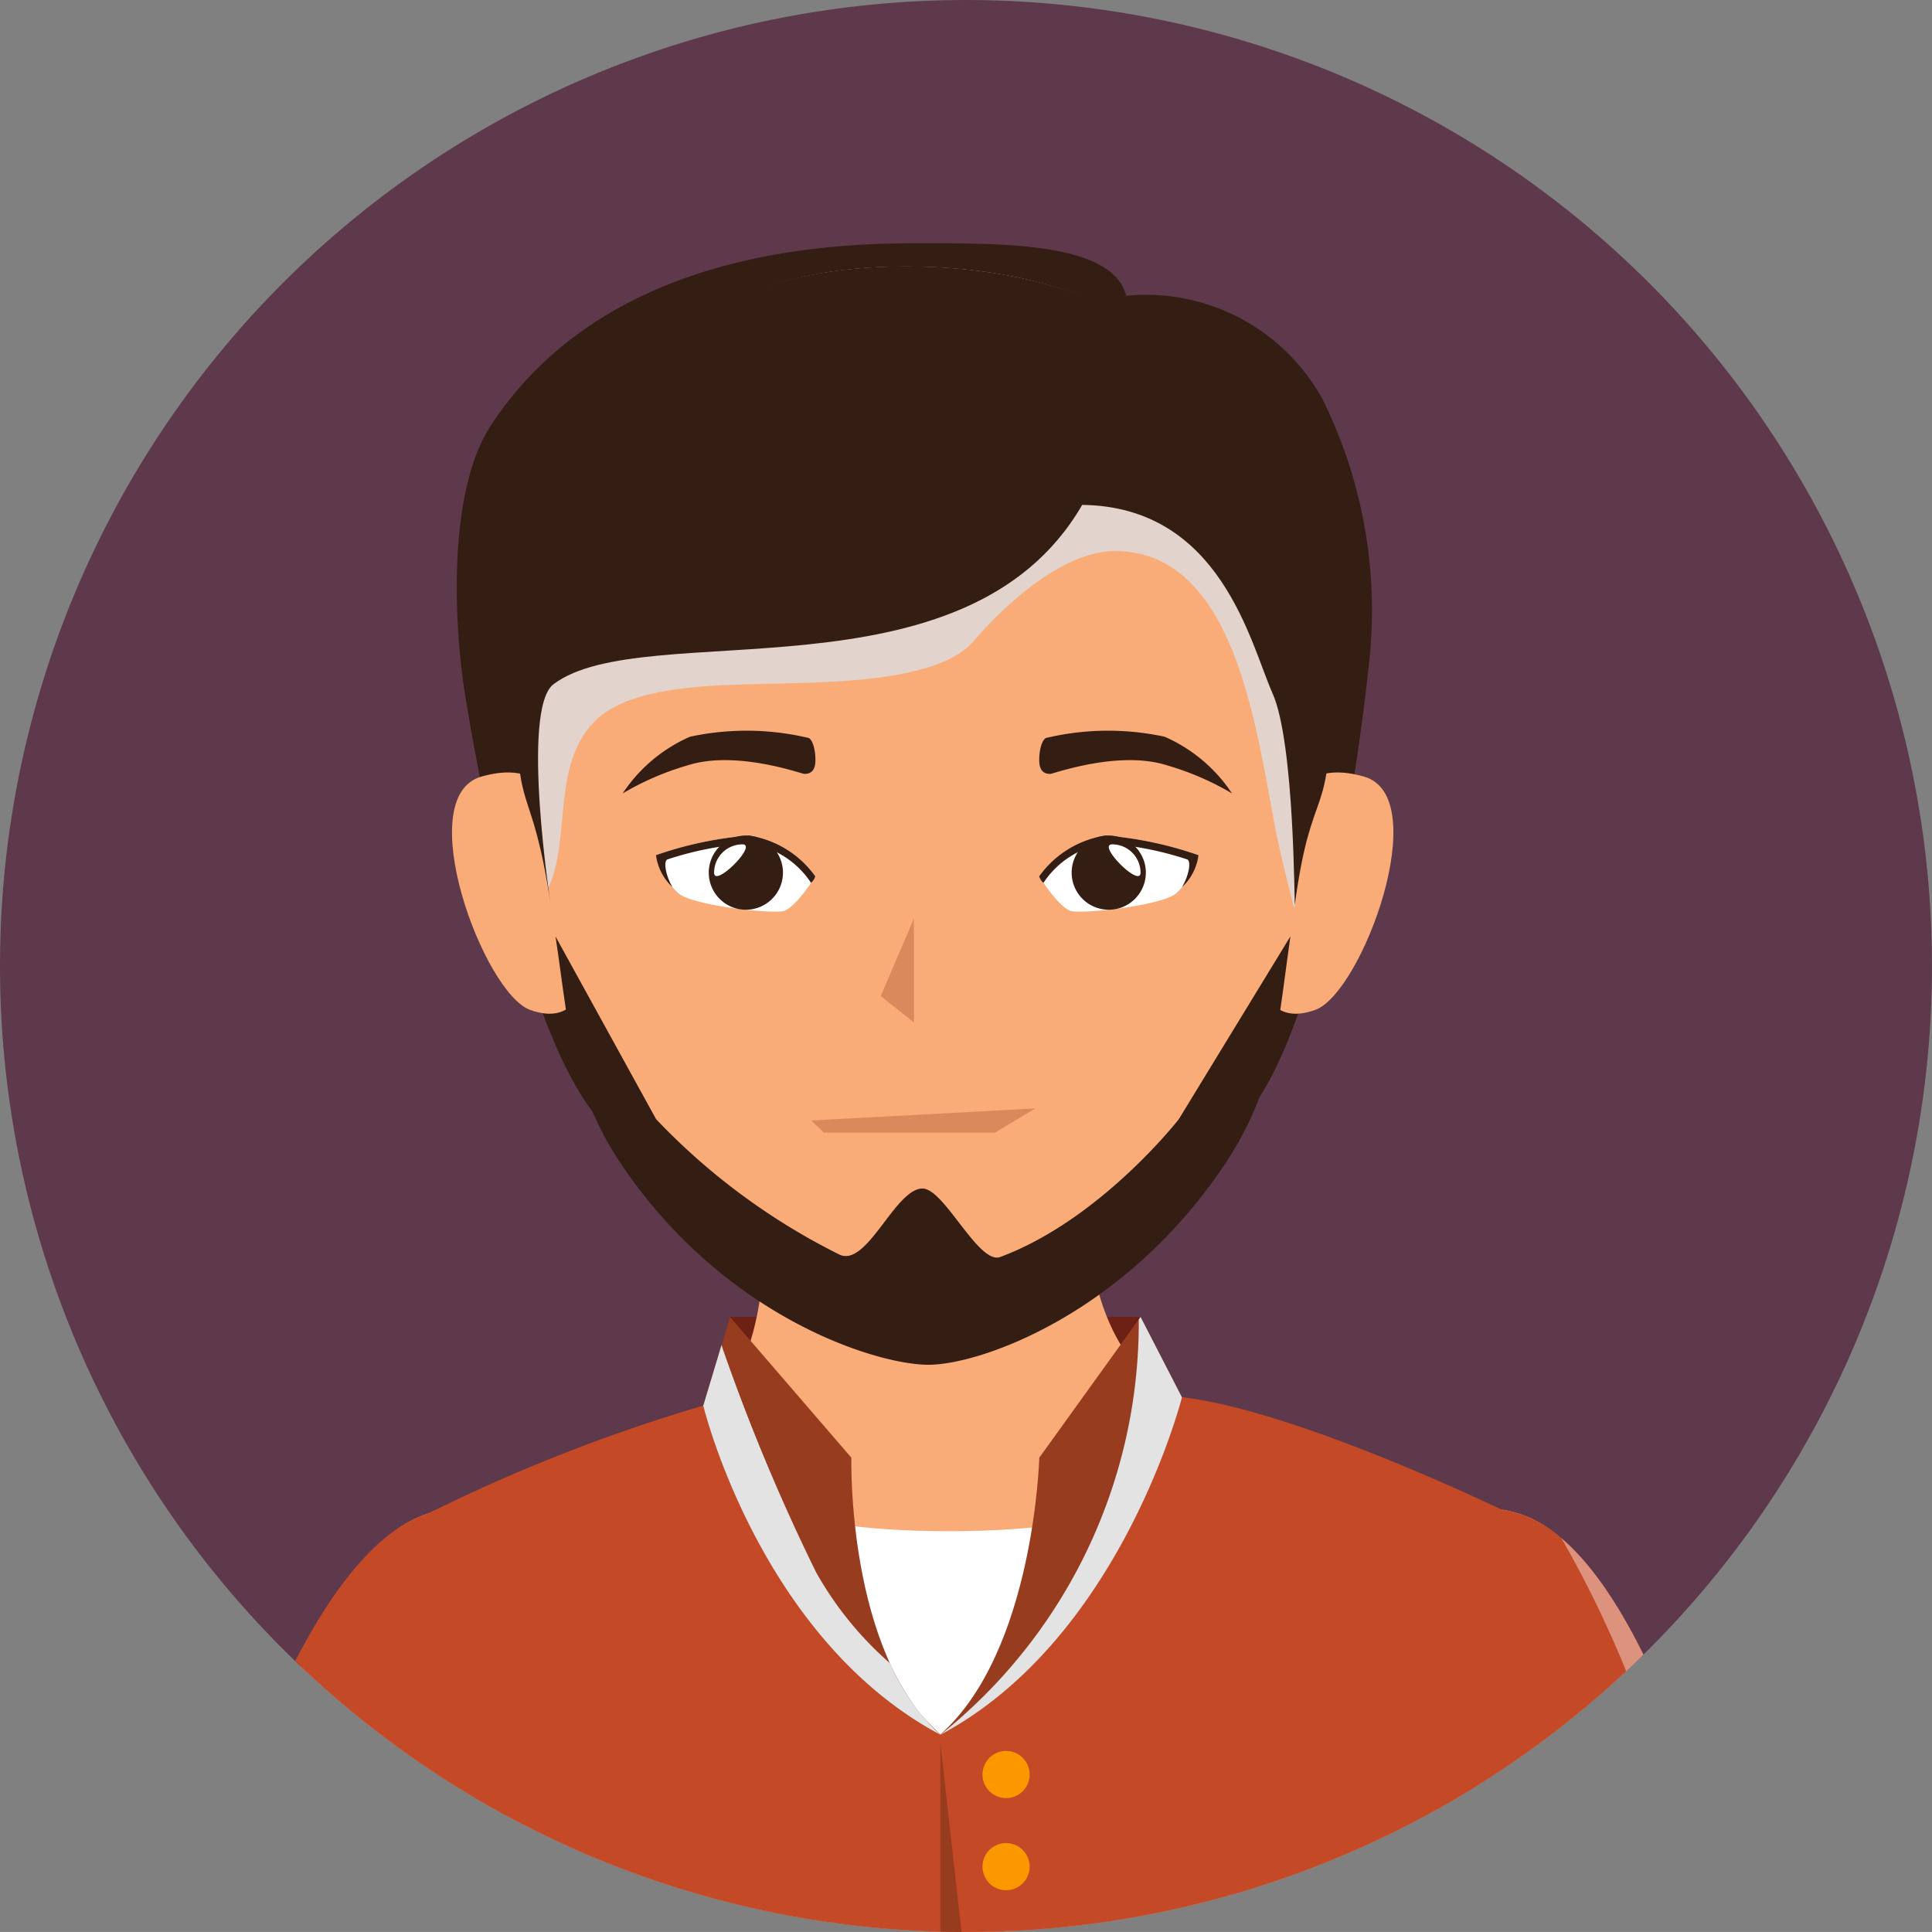 <svg xmlns="http://www.w3.org/2000/svg" xmlns:xlink="http://www.w3.org/1999/xlink" width="75.001" height="75" viewBox="0 0 75.001 75">
  <rect x="0" y="0" width="75.001" height="75" fill="#808080" stroke="none"/>
  <defs>
    <clipPath id="clip-path">
      <path id="Path_743" data-name="Path 743" d="M898.712,1348.592a37.5,37.5,0,1,1,37.5,37.5A37.5,37.5,0,0,1,898.712,1348.592Z" transform="translate(-898.712 -1311.091)" fill="#5d394b"/>
    </clipPath>
  </defs>
  <g id="Group_199" data-name="Group 199" transform="translate(-898.712 -1311.091)">
    <g id="Group_198" data-name="Group 198" transform="translate(898.712 1311.091)">
      <path id="Path_702" data-name="Path 702" d="M898.712,1348.592a37.5,37.5,0,1,1,37.5,37.5A37.5,37.5,0,0,1,898.712,1348.592Z" transform="translate(-898.712 -1311.091)" fill="#5d394b"/>
      <g id="Group_197" data-name="Group 197" transform="translate(0 0)" clip-path="url(#clip-path)">
        <g id="Group_196" data-name="Group 196" transform="translate(6.358 9.445)">
          <path id="Path_703" data-name="Path 703" d="M1025.03,1545.685h15.938l1.6,3.112-18.58.333Z" transform="translate(-1003.049 -1504.006)" fill="#6d2014"/>
          <path id="Path_704" data-name="Path 704" d="M1010.725,1388.287c-4.442,5.317-10.089,7.095-12.305,7.095-2.264,0-8.384-1.559-12.951-7.095-2.586-3.136-4.4-12.124-5.084-16.434-.391-2.476-.708-7.732,1.029-10.37,2.724-4.139,7.826-7.05,16.35-7.05,3.225,0,7.76-.107,8.3,2.036a7.826,7.826,0,0,1,7.639,4.046,18.5,18.5,0,0,1,1.751,10.549C1014.925,1376.033,1013.391,1385.1,1010.725,1388.287Z" transform="translate(-968.704 -1354.432)" fill="#341e13"/>
          <path id="Path_705" data-name="Path 705" d="M983.415,1451.959s.53-4.116-3.04-3.109c-2.748.774.076,8.405,1.885,9.058,1.547.558,1.884-.629,1.884-.629Z" transform="translate(-968.04 -1428.149)" fill="#f9ab78"/>
          <path id="Path_706" data-name="Path 706" d="M1125.1,1451.959s-.528-4.116,3.041-3.109c2.747.774-.075,8.405-1.885,9.058-1.549.558-1.884-.629-1.884-.629Z" transform="translate(-1081.553 -1428.149)" fill="#f9ab78"/>
          <path id="Path_707" data-name="Path 707" d="M1015.035,1583.484l1.99-21.352a95.7,95.7,0,0,0-11.764-4.305,51.1,51.1,0,0,0-18.541,0,91.125,91.125,0,0,0-11.64,4.305s1.474,9.928,2.9,21.352Z" transform="translate(-964.796 -1512.831)" fill="#f9ab78"/>
          <path id="Path_708" data-name="Path 708" d="M1030.442,1538.3s10.015-6.836,9.414-7.165c-3.487-1.915-3.278-7.281-3.278-7.281l-12.622-.661s.8,7.713-2.941,8.667C1020.74,1531.928,1030.442,1538.3,1030.442,1538.3Z" transform="translate(-1000.715 -1486.415)" fill="#f9ab78"/>
          <path id="Path_709" data-name="Path 709" d="M1022.83,1385.637c-.6,4.516-1.055,6.923-3.4,10.317-3.908,5.659-8.876,7.552-10.825,7.552-1.992,0-7.377-1.659-11.395-7.552-2.274-3.338-2.653-6.219-3.27-10.317-.743-4.923-.8-3.185-.8-7.83,0-9.462,3.651-16.294,14.257-16.294s16.029,5.947,16.19,15.656C1023.677,1382.492,1023.494,1380.688,1022.83,1385.637Z" transform="translate(-978.921 -1359.97)" fill="#f9ab78"/>
          <path id="Path_710" data-name="Path 710" d="M995.629,1376.227c1.424-1.482,4.936-1.418,6.929-1.481,1.879-.055,6.4-.018,7.781-1.632,1.229-1.431,3.479-3.516,5.509-3.516,4.7,0,5.486,7,6.227,10.781.2,1.015.457,2.05.733,3.1.007-.055.014-.1.021-.16.663-4.95.847-3.145.758-8.468-.161-9.71-5.274-16.3-15.889-16.3s-14.558,7.478-14.558,16.94c0,4.431.053,3.07.7,7.2C994.75,1380.773,993.948,1377.979,995.629,1376.227Z" transform="translate(-978.921 -1357.65)" fill="#e2d3cd" style="mix-blend-mode: multiply;isolation: isolate"/>
          <path id="Path_711" data-name="Path 711" d="M997.67,1477.912c.528,3.457.576,5.946,2.614,8.934,4.017,5.894,9.872,7.693,11.864,7.693,1.949,0,7.424-1.87,11.333-7.532,2.119-3.066,2.183-5.354,2.719-9.1l-4.334,7.1s-3.037,3.9-6.933,5.348c-.838.31-2.172-2.658-3.015-2.658-1.063,0-2.136,3.039-3.21,2.572a25.411,25.411,0,0,1-7.132-5.263Z" transform="translate(-982.463 -1451.003)" fill="#341e13"/>
          <path id="Path_712" data-name="Path 712" d="M992.167,1374.766c3.516-2.656,16,.859,20.523-6.961,5.39.069,6.528,5.382,7.391,7.319s.841,8.361.865,8.193c.663-4.95,1.448-3.014,1.359-8.337-.161-9.712-5.875-16.434-16.49-16.434s-15.083,7.476-15.083,16.936c0,4.647.581,2.912,1.325,7.835C992.083,1383.485,990.869,1375.747,992.167,1374.766Z" transform="translate(-977.037 -1357.65)" fill="#341e13"/>
          <path id="Path_713" data-name="Path 713" d="M941.757,1601.341l1.928-5.848s5.139-17.7-2.175-15.5c-4.586,1.373-7.622,12.389-9.354,21.352Z" transform="translate(-931.226 -1530.687)" fill="#f9ab78"/>
          <path id="Path_714" data-name="Path 714" d="M1154.773,1601.341h9.6c-1.732-8.964-4.767-19.979-9.352-21.352-7.316-2.191-2.175,15.5-2.175,15.5Z" transform="translate(-1102.451 -1530.687)" fill="#f9ab78"/>
          <g id="Group_193" data-name="Group 193" transform="translate(33.987 22.991)">
            <path id="Path_715" data-name="Path 715" d="M1090.035,1460.694a2.915,2.915,0,0,1-.849,1.463c-.537.507-3.8.846-4.151.692-.515-.231-1.186-1.334-1.186-1.334a3.882,3.882,0,0,1,2.572-1.583A14.378,14.378,0,0,1,1090.035,1460.694Z" transform="translate(-1083.849 -1459.932)" fill="#fff"/>
            <path id="Path_716" data-name="Path 716" d="M1086.421,1460.242a12.707,12.707,0,0,1,3.168.616c.163.053.078.613-.2,1.079a2.072,2.072,0,0,0,.642-1.243,14.378,14.378,0,0,0-3.614-.762,3.882,3.882,0,0,0-2.572,1.583.574.574,0,0,0,.166.254A3.47,3.47,0,0,1,1086.421,1460.242Z" transform="translate(-1083.849 -1459.932)" fill="#341e13"/>
            <path id="Path_717" data-name="Path 717" d="M1092.5,1461.37a1.44,1.44,0,1,1-1.442-1.438A1.44,1.44,0,0,1,1092.5,1461.37Z" transform="translate(-1088.363 -1459.932)" fill="#341e13"/>
            <path id="Path_718" data-name="Path 718" d="M1097.462,1462.59c0,.61-1.712-1.1-1.1-1.1A1.1,1.1,0,0,1,1097.462,1462.59Z" transform="translate(-1093.531 -1461.148)" fill="#fff"/>
          </g>
          <path id="Path_719" data-name="Path 719" d="M1009.641,1443.61a10.92,10.92,0,0,1,2.5-1.082c1.878-.614,4.448.326,4.547.326.176,0,.434-.049.434-.532s-.141-.875-.317-.875a10.428,10.428,0,0,0-4.552-.036A6.042,6.042,0,0,0,1009.641,1443.61Z" transform="translate(-991.825 -1422.256)" fill="#341e13"/>
          <path id="Path_720" data-name="Path 720" d="M1091.328,1443.61a10.917,10.917,0,0,0-2.5-1.082c-1.878-.614-4.448.326-4.548.326-.177,0-.434-.049-.434-.532s.143-.875.318-.875a10.427,10.427,0,0,1,4.551-.036A6.043,6.043,0,0,1,1091.328,1443.61Z" transform="translate(-1049.861 -1422.256)" fill="#341e13"/>
          <g id="Group_194" data-name="Group 194" transform="translate(19.108 22.991)">
            <path id="Path_721" data-name="Path 721" d="M1015.573,1460.694a2.923,2.923,0,0,0,.851,1.463c.536.507,3.8.846,4.149.692.515-.231,1.186-1.334,1.186-1.334a3.879,3.879,0,0,0-2.569-1.583A14.379,14.379,0,0,0,1015.573,1460.694Z" transform="translate(-1015.573 -1459.932)" fill="#fff"/>
            <path id="Path_722" data-name="Path 722" d="M1019.189,1460.242a12.675,12.675,0,0,0-3.169.616c-.164.053-.08.613.193,1.079a2.075,2.075,0,0,1-.641-1.243,14.379,14.379,0,0,1,3.616-.762,3.879,3.879,0,0,1,2.569,1.583.57.57,0,0,1-.165.254A3.468,3.468,0,0,0,1019.189,1460.242Z" transform="translate(-1015.573 -1459.932)" fill="#341e13"/>
            <path id="Path_723" data-name="Path 723" d="M1024.974,1461.37a1.44,1.44,0,1,0,1.441-1.438A1.44,1.44,0,0,0,1024.974,1461.37Z" transform="translate(-1022.925 -1459.932)" fill="#341e13"/>
            <path id="Path_724" data-name="Path 724" d="M1025.923,1462.59c0,.61,1.712-1.1,1.1-1.1A1.1,1.1,0,0,0,1025.923,1462.59Z" transform="translate(-1023.667 -1461.148)" fill="#fff"/>
          </g>
          <path id="Path_725" data-name="Path 725" d="M1056.891,1478.741l-1.291-1.022,1.291-3.014Z" transform="translate(-1027.769 -1448.494)" fill="#da895d"/>
          <path id="Path_726" data-name="Path 726" d="M1043.73,1509.481l-.485-.47,8.693-.469-1.561.939Z" transform="translate(-1018.106 -1474.958)" fill="#da895d"/>
          <g id="Group_195" data-name="Group 195" transform="translate(0 41.679)">
            <path id="Path_727" data-name="Path 727" d="M938.941,1601.341l1.407-5.848s5.139-17.7-2.175-15.5c-4.591,1.376-8.458,12.386-10.284,21.352Z" transform="translate(-927.889 -1572.366)" fill="#c44927"/>
            <path id="Path_728" data-name="Path 728" d="M966.774,1648.207l1.407-5.848s.307-1.065.667-2.633c-1.73,2.013-3.3,6.146-4.388,7.443a12.832,12.832,0,0,1-.982,1.038Z" transform="translate(-955.722 -1619.232)" fill="#e4e3e3" style="mix-blend-mode: multiply;isolation: isolate"/>
            <path id="Path_729" data-name="Path 729" d="M1154.3,1601.341h10.437c-1.76-8.964-5.128-19.978-9.713-21.352-7.316-2.191-2.175,15.5-2.175,15.5S1153.6,1598.526,1154.3,1601.341Z" transform="translate(-1102.451 -1572.366)" fill="#c44927"/>
            <path id="Path_730" data-name="Path 730" d="M1182.117,1605.493h2.779c-1.536-7.824-4.3-17.209-8.025-20.383a42.783,42.783,0,0,1,4.746,12.467A29.331,29.331,0,0,1,1182.117,1605.493Z" transform="translate(-1122.612 -1576.518)" fill="#fff" opacity="0.4" style="mix-blend-mode: soft-light;isolation: isolate"/>
            <path id="Path_731" data-name="Path 731" d="M1157.947,1641.676h2.884c-1.481-2.092-2.588-5.465-3.66-10.3-.011-.048-1.379,1.528-1.414,1.5.387,1.742.738,2.954.738,2.954S1157.247,1638.862,1157.947,1641.676Z" transform="translate(-1106.099 -1612.701)" fill="#e4e3e3" style="mix-blend-mode: multiply;isolation: isolate"/>
            <path id="Path_732" data-name="Path 732" d="M1026.8,1575.889s2,1.736,8.924,1.736,8.924-1.736,8.924-1.736v10.784H1026.8Z" transform="translate(-1005.244 -1569.307)" fill="#fff"/>
            <path id="Path_733" data-name="Path 733" d="M1015.035,1585.83l1.99-21.352s-8.091-3.963-12.706-4.51c-3.807,9.276-9.377,13.1-9.377,13.1a48.173,48.173,0,0,1-9.2-12.772,65.982,65.982,0,0,0-10.659,4.178s1.474,9.928,2.9,21.352Z" transform="translate(-964.796 -1556.855)" fill="#c44927"/>
            <path id="Path_734" data-name="Path 734" d="M987.221,1649.254c-.264-.876-.547-1.746-.885-2.607a56.2,56.2,0,0,0-2.8-5.583c.34,2.544.7,5.322,1.059,8.19Z" transform="translate(-971.406 -1620.279)" fill="#e4e3e3" style="mix-blend-mode: multiply;isolation: isolate"/>
            <path id="Path_735" data-name="Path 735" d="M1070.062,1551.149l3.932-5.464,1.6,3.112s-2.363,9.374-9.377,13.1C1069.863,1558.673,1070.062,1551.149,1070.062,1551.149Z" transform="translate(-1036.074 -1545.685)" fill="#983c1f"/>
            <path id="Path_736" data-name="Path 736" d="M1073.993,1545.685l-.07.1a20.465,20.465,0,0,1-7.7,16.12c7.015-3.731,9.377-13.1,9.377-13.1Z" transform="translate(-1036.074 -1545.685)" fill="#e4e3e3" style="mix-blend-mode: multiply;isolation: isolate"/>
            <path id="Path_737" data-name="Path 737" d="M1029.741,1551.149l-4.711-5.464-1.038,3.445s2.188,9.041,9.2,12.772C1029.553,1558.673,1029.741,1551.149,1029.741,1551.149Z" transform="translate(-1003.049 -1545.685)" fill="#983c1f"/>
            <path id="Path_738" data-name="Path 738" d="M1028.371,1559.491a76.9,76.9,0,0,1-3.58-8.55c-.037-.091-.061-.183-.089-.274l-.71,2.359s2.188,9.041,9.2,12.772a8.233,8.233,0,0,1-1.947-2.769A13.371,13.371,0,0,1,1028.371,1559.491Z" transform="translate(-1003.049 -1549.581)" fill="#e4e3e3" style="mix-blend-mode: multiply;isolation: isolate"/>
            <path id="Path_739" data-name="Path 739" d="M1070.842,1632.425h-4.622V1621.5l1.111,9.9Z" transform="translate(-1036.075 -1604.978)" fill="#983c1f"/>
            <path id="Path_740" data-name="Path 740" d="M1075.561,1623.9a.915.915,0,1,1-.915-.915A.916.916,0,0,1,1075.561,1623.9Z" transform="translate(-1041.948 -1606.136)" fill="#fb9800"/>
            <path id="Path_741" data-name="Path 741" d="M1075.561,1640.325a.915.915,0,1,1-.915-.914A.916.916,0,0,1,1075.561,1640.325Z" transform="translate(-1041.948 -1618.986)" fill="#fb9800"/>
            <path id="Path_742" data-name="Path 742" d="M1075.561,1657.611a.915.915,0,1,1-.915-.916A.916.916,0,0,1,1075.561,1657.611Z" transform="translate(-1041.948 -1632.503)" fill="#fb9800"/>
          </g>
        </g>
      </g>
    </g>
  </g>
</svg>
